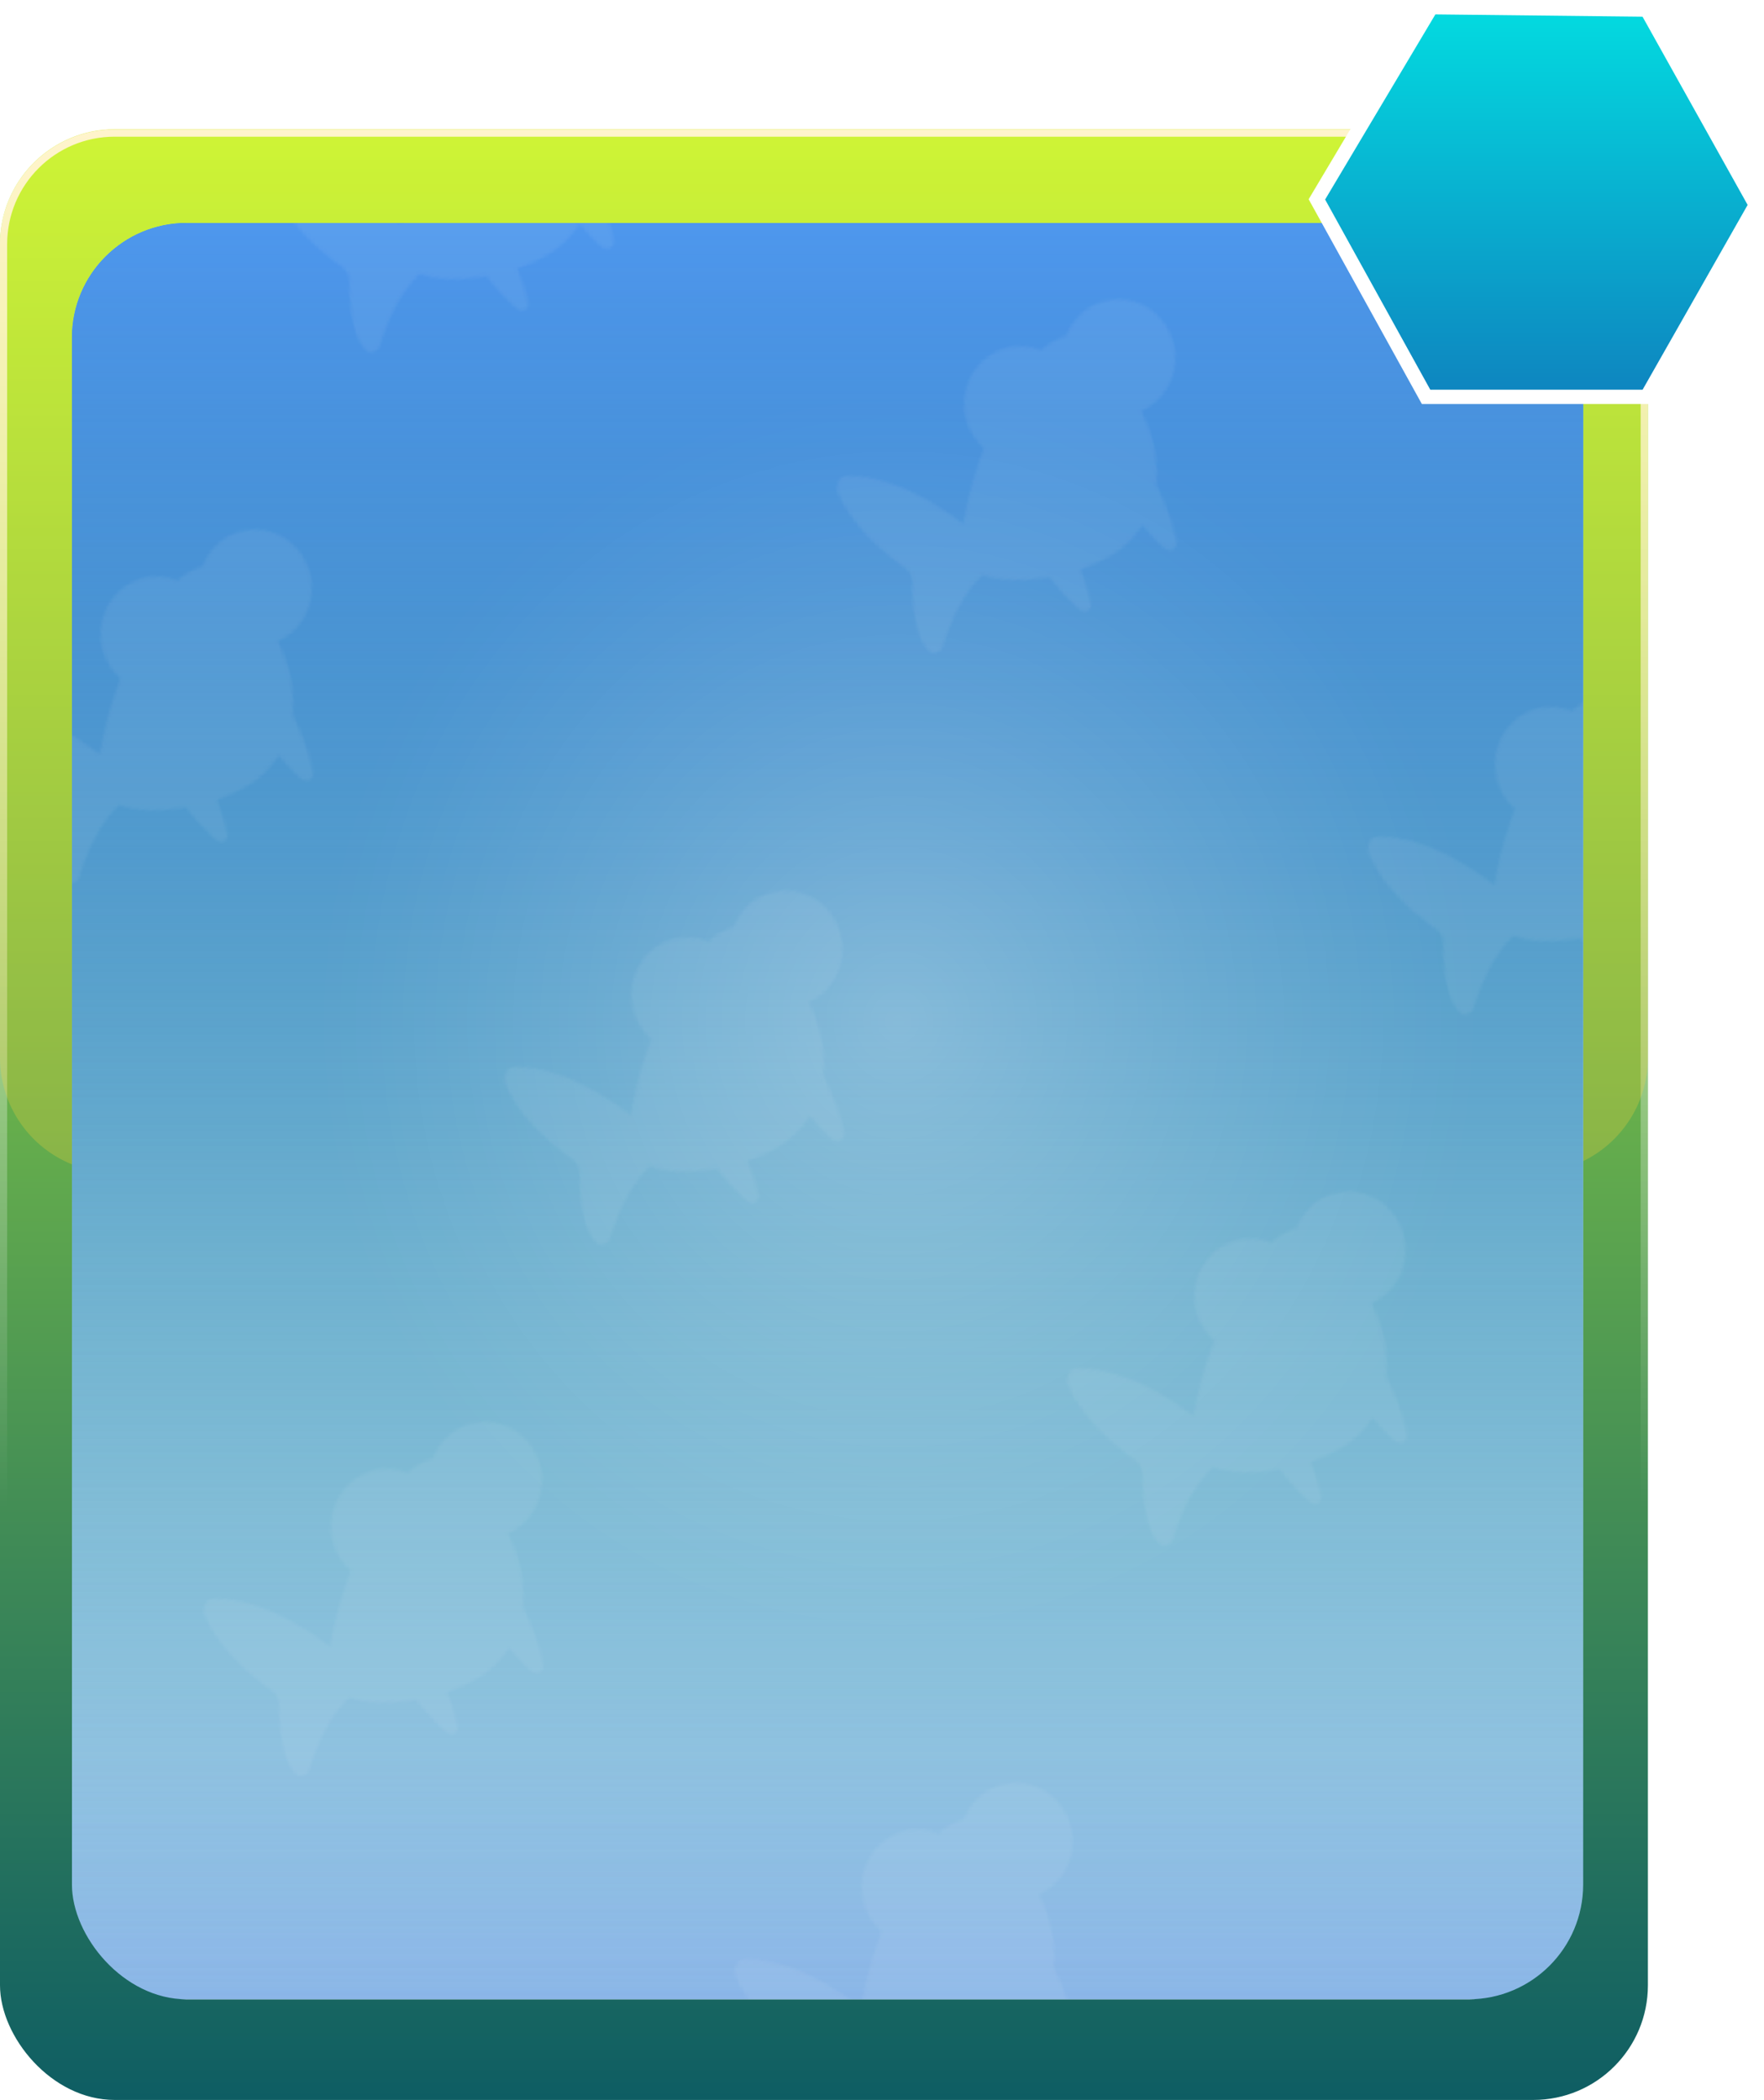 <?xml version="1.0" encoding="UTF-8"?>
<svg viewBox="0 0 183.85 218.85" xmlns="http://www.w3.org/2000/svg">
    <defs>
        <style>.b213152e-8b57-483c-89a1-6afd4f39533d,.f67347db-d115-46bf-a95d-95ab34717f8e{fill:none;}.f2adaa3d-775d-4bf5-b0ae-c23bf5935c00{opacity:0.38;}.aaa63732-dcbb-4e4f-b3a8-8f2c3d7f8840{fill:#fff;}.fa5eceaf-ebc4-43bc-ab11-f807c0cde153{isolation:isolate;}.b0c8433e-1ea5-4a96-915f-47c74ffe77dd{fill:url(#e);}.b213152e-8b57-483c-89a1-6afd4f39533d{stroke-width:0.75px;stroke:url(#h);}.b6975710-b206-4448-a7b9-f7daf9dbc76d{fill:#ffd439;fill-opacity:0.25;}.b6fe5128-6797-45a1-9864-609e0925c54b{fill:url(#c);}.eb7fb0c4-84c1-46c1-bf3a-0fff30a0e55f{fill:url(#g);}.ae373131-293b-4120-a15e-70a4273e9f29{fill:url(#a);}.af9a5113-3557-44b9-ade3-9b6a65eeb7af{opacity:0.17;fill:url(#d);}.bd5e17b0-4ba4-4183-816d-1168efa534d3{stroke:#fff;stroke-width:1.49px;fill:url(#f);}.f13a9c07-caed-4a36-b86e-1617697138d7{opacity:0.26;mix-blend-mode:color-dodge;fill:url(#b);}</style>
        <linearGradient id="e" x1="85.87" x2="85.87" y1="877.63" y2="672.27" gradientTransform="matrix(1 0 0 -1 0 891.12)" gradientUnits="userSpaceOnUse">
            <stop stop-color="#beff35" offset="0"/>
            <stop stop-color="#0e5d63" offset="1"/>
        </linearGradient>
        <linearGradient id="h" x1="85.87" x2="85.87" y1="877.63" y2="672.27" gradientTransform="matrix(1 0 0 -1 0 891.12)" gradientUnits="userSpaceOnUse">
            <stop stop-color="#fff" offset="0"/>
            <stop stop-color="#fff" stop-opacity="0" offset=".7"/>
        </linearGradient>
        <linearGradient id="c" x1="86.25" x2="86.25" y1="682.76" y2="867.88" gradientTransform="matrix(1 0 0 -1 0 891.12)" gradientUnits="userSpaceOnUse">
            <stop stop-color="#8bb6e8" offset="0"/>
            <stop stop-color="#91b9e9" offset=".02"/>
            <stop stop-color="#b2cff0" offset=".14"/>
            <stop stop-color="#cee0f5" offset=".27"/>
            <stop stop-color="#e4eefa" offset=".41"/>
            <stop stop-color="#f3f8fd" offset=".56"/>
            <stop stop-color="#fcfdfe" offset=".74"/>
            <stop stop-color="#fff" offset="1"/>
        </linearGradient>
        <linearGradient id="g" x1="86.25" x2="86.25" y1="682.76" y2="867.88" gradientTransform="matrix(1 0 0 -1 0 891.12)" gradientUnits="userSpaceOnUse">
            <stop stop-color="#fff" offset="0"/>
            <stop stop-color="#03dbe0" stop-opacity="0" offset="0"/>
            <stop stop-color="#0e84bf" offset="1"/>
        </linearGradient>
        <linearGradient id="a" x1="86.25" x2="86.25" y1="682.76" y2="867.88" gradientTransform="matrix(1 0 0 -1 0 891.12)" gradientUnits="userSpaceOnUse">
            <stop stop-color="#45657b" stop-opacity="0" offset="0"/>
            <stop stop-color="#4e97ed" offset="1"/>
        </linearGradient>
        <pattern id="d" width="300" height="300" patternTransform="matrix(.3 -.08 .08 .31 -525.99 1513.2)" patternUnits="userSpaceOnUse" viewBox="0 0 300 300">
            <rect class="f67347db-d115-46bf-a95d-95ab34717f8e" width="300" height="300"/>
            <g class="f2adaa3d-775d-4bf5-b0ae-c23bf5935c00">
                <path class="aaa63732-dcbb-4e4f-b3a8-8f2c3d7f8840" d="M104.81,310.87a5.54,5.54,0,0,1,1.17,5.06c-1.5,5.58-4.2,18-.11,23.44a2.26,2.26,0,0,0,2.71.67,2.37,2.37,0,0,0,1.79-1.1c2.85-4.56,10.06-14.9,19.12-19.38,4.73,3.29,12.67,5.58,21.43,6.3,3.25,6.84,6.06,11.66,7.55,13.11a2.19,2.19,0,0,0,3.81-1.34,58.62,58.62,0,0,0-.7-11.69l.46,0h.21q1.35-.11,2.67-.27l.24,0c.89-.11,1.77-.24,2.65-.39l.5-.09c.88-.16,1.75-.33,2.61-.52l.06,0c.55-.12,1.08-.26,1.61-.41l.55-.16c.36-.11.72-.21,1.07-.33l.63-.22c.31-.11.63-.22.93-.34s.44-.18.66-.27.58-.23.86-.36l.66-.31.8-.38.66-.35.75-.41c.22-.12.44-.26.65-.39l.7-.43.65-.43.65-.44.64-.48.6-.46c.21-.17.42-.34.62-.52l.56-.47c.1-.1.21-.18.31-.27,2.47,5.08,4.57,8.63,5.86,9.73a2.32,2.32,0,0,0,3.82-1.3c.64-5.9-.46-13.64-1.77-20.08a40.3,40.3,0,0,0,2.18-18.9h0c-.07-.61-.15-1.22-.24-1.84v0h0c-.13-.9-.28-1.8-.46-2.72-.06-.29-.11-.56-.16-.84a19.21,19.21,0,0,0,2.08-.43,18.93,18.93,0,1,0-20.14-29.49l-.47,0h-.09c-.45,0-.92.09-1.39.16h-.09c-.49.08-1,.17-1.52.28h0c-.53.11-1.07.24-1.63.38h0l-.32.08a20.76,20.76,0,0,0-3.94,1.56,18.92,18.92,0,0,0-26.75,26c-2.51,3.44-4.85,6.95-6.9,10.38h0l-.1.18c-.92,1.53-1.77,3.05-2.57,4.53a.16.16,0,0,1,0,.07h0a76.26,76.26,0,0,0-3.38,7.13c-6.42-8-19.26-21.83-34.2-25.09a3,3,0,0,0-3.44,1.91,2.9,2.9,0,0,0-.64,2.29C90,286.54,93.1,297.23,104.81,310.87Z"/>
                <path class="aaa63732-dcbb-4e4f-b3a8-8f2c3d7f8840" d="M104.81,10.87A5.54,5.54,0,0,1,106,15.93c-1.5,5.58-4.2,18-.11,23.44a2.26,2.26,0,0,0,2.71.67,2.37,2.37,0,0,0,1.79-1.1c2.85-4.56,10.06-14.9,19.12-19.38,4.73,3.29,12.67,5.58,21.43,6.3C154.17,32.7,157,37.52,158.47,39a2.19,2.19,0,0,0,3.81-1.34,58.62,58.62,0,0,0-.7-11.69l.46,0h.21q1.35-.11,2.67-.27l.24,0c.89-.11,1.77-.24,2.65-.39l.5-.09c.88-.16,1.75-.33,2.61-.52l.06,0c.55-.12,1.08-.26,1.61-.41l.55-.16c.36-.11.72-.21,1.07-.33l.63-.22c.31-.11.63-.22.93-.34s.44-.18.66-.27.58-.23.86-.36l.66-.31.8-.38.66-.35.75-.41c.22-.12.44-.26.65-.39l.7-.43.65-.43.65-.44.64-.48.6-.46c.21-.17.42-.34.62-.52l.56-.47c.1-.1.21-.18.31-.27,2.47,5.08,4.57,8.63,5.86,9.73a2.32,2.32,0,0,0,3.82-1.3c.64-5.9-.46-13.64-1.77-20.08a40.3,40.3,0,0,0,2.18-18.9h0c-.07-.61-.15-1.22-.24-1.84v0h0c-.13-.9-.28-1.8-.46-2.72-.06-.29-.11-.56-.16-.84a19.21,19.21,0,0,0,2.08-.43,18.93,18.93,0,0,0,13.39-23.18,18.94,18.94,0,0,0-23.19-13.39,18.85,18.85,0,0,0-10.34,7.08l-.47,0h-.09c-.45,0-.92.09-1.39.16h-.09c-.49.08-1,.17-1.52.28h0c-.53.11-1.07.24-1.63.38h0l-.32.08a20.76,20.76,0,0,0-3.94,1.56,18.88,18.88,0,0,0-16-3,18.92,18.92,0,0,0-13.38,23.18,18.81,18.81,0,0,0,2.67,5.79c-2.51,3.44-4.85,7-6.9,10.38h0l-.1.18c-.92,1.53-1.77,3.05-2.57,4.53a.16.16,0,0,1,0,.07h0A76.26,76.26,0,0,0,127.43,2C121-6,108.17-19.81,93.23-23.07a3,3,0,0,0-3.44,1.91,2.9,2.9,0,0,0-.64,2.29C90-13.46,93.1-2.77,104.81,10.87Z"/>
            </g>
            <g class="f2adaa3d-775d-4bf5-b0ae-c23bf5935c00">
                <path class="aaa63732-dcbb-4e4f-b3a8-8f2c3d7f8840" d="M-52.91,169a5.54,5.54,0,0,1,1.17,5.06c-1.5,5.58-4.2,18-.11,23.43a2.23,2.23,0,0,0,2.71.67,2.33,2.33,0,0,0,1.79-1.09c2.85-4.56,10.06-14.9,19.12-19.39C-23.5,181-15.56,183.28-6.8,184c3.25,6.84,6.06,11.66,7.55,13.1a2.18,2.18,0,0,0,3.81-1.33,58.62,58.62,0,0,0-.7-11.69l.46,0,.21,0c.89-.07,1.78-.16,2.67-.26l.24,0c.89-.11,1.77-.24,2.65-.39l.5-.09c.88-.16,1.75-.33,2.61-.53h.06c.54-.13,1.08-.26,1.61-.41l.55-.17,1.07-.32.63-.23.93-.33.66-.27.86-.36.66-.31.8-.38.66-.35.75-.41.65-.39.7-.43.65-.43.64-.45c.22-.15.43-.31.64-.47l.61-.46L27,176l.56-.48.31-.27c2.47,5.08,4.57,8.63,5.86,9.74a2.32,2.32,0,0,0,3.82-1.3c.64-5.9-.46-13.64-1.78-20.09a40.27,40.27,0,0,0,2.19-18.89v0c-.06-.6-.14-1.22-.23-1.83v0h0c-.13-.9-.28-1.81-.46-2.73-.06-.28-.11-.55-.17-.84a19.33,19.33,0,0,0,2.09-.42A18.93,18.93,0,1,0,19,109.36l-.47,0h-.09c-.45,0-.92.1-1.39.17H17c-.49.07-1,.17-1.52.27h0c-.53.11-1.08.24-1.64.38h0l-.32.08a21.1,21.1,0,0,0-4,1.56,18.85,18.85,0,0,0-16-3A18.93,18.93,0,0,0-20,132.07a18.77,18.77,0,0,0,2.68,5.78c-2.51,3.44-4.85,7-6.91,10.39h0c0,.06-.07.12-.1.19-.92,1.53-1.77,3-2.57,4.53l0,.07h0a77.59,77.59,0,0,0-3.38,7.14c-6.42-8-19.26-21.83-34.2-25.1A3,3,0,0,0-67.93,137a2.83,2.83,0,0,0-.64,2.28C-67.76,144.67-64.62,155.36-52.91,169Z"/>
                <path class="aaa63732-dcbb-4e4f-b3a8-8f2c3d7f8840" d="M247.09,169a5.54,5.54,0,0,1,1.17,5.06c-1.5,5.58-4.2,18-.11,23.43a2.23,2.23,0,0,0,2.71.67,2.33,2.33,0,0,0,1.79-1.09c2.85-4.56,10.06-14.9,19.12-19.39,4.73,3.3,12.67,5.59,21.43,6.31,3.25,6.84,6.06,11.66,7.55,13.1a2.18,2.18,0,0,0,3.81-1.33,58.62,58.62,0,0,0-.7-11.69l.46,0,.21,0c.89-.07,1.78-.16,2.67-.26l.24,0c.89-.11,1.77-.24,2.65-.39l.5-.09c.88-.16,1.75-.33,2.61-.53h.06c.54-.13,1.08-.26,1.61-.41l.55-.17,1.07-.32.63-.23.93-.33.66-.27.86-.36.66-.31.8-.38.66-.35.75-.41.65-.39.7-.43.65-.43.64-.45c.22-.15.43-.31.64-.47l.61-.46L327,176l.56-.48.31-.27c2.47,5.08,4.57,8.63,5.86,9.74a2.32,2.32,0,0,0,3.82-1.3c.64-5.9-.46-13.64-1.78-20.09a40.27,40.27,0,0,0,2.19-18.89v0c-.06-.6-.14-1.22-.23-1.83v0h0c-.13-.9-.28-1.81-.46-2.73-.06-.28-.11-.55-.17-.84a19.33,19.33,0,0,0,2.09-.42A18.93,18.93,0,1,0,319,109.36l-.47,0h-.09c-.45,0-.92.1-1.39.17H317c-.49.07-1,.17-1.52.27h0c-.53.11-1.08.24-1.64.38h0l-.32.08a21.1,21.1,0,0,0-3.95,1.56,18.9,18.9,0,0,0-26.74,26c-2.51,3.44-4.85,7-6.91,10.39h0c0,.06-.07.12-.1.19-.92,1.53-1.77,3-2.57,4.53l0,.07h0a77.59,77.59,0,0,0-3.38,7.14c-6.42-8-19.26-21.83-34.2-25.1a3,3,0,0,0-3.44,1.92,2.83,2.83,0,0,0-.64,2.28C232.24,144.67,235.38,155.36,247.09,169Z"/>
            </g>
        </pattern>
        <linearGradient id="f" x1="160.12" x2="160.12" y1="890.37" y2="849.73" gradientTransform="matrix(1 0 0 -1 0 891.12)" gradientUnits="userSpaceOnUse">
            <stop stop-color="#fff" offset="0"/>
            <stop stop-color="#03dbe0" offset="0"/>
            <stop stop-color="#0e84bf" offset="1"/>
        </linearGradient>
        <radialGradient id="b" cx="93.64" cy="408.55" r="60.66" gradientTransform="translate(0 -334.81) scale(1 1.08)" gradientUnits="userSpaceOnUse">
            <stop stop-color="#fff" offset="0"/>
            <stop stop-color="#fff" stop-opacity=".69" offset=".26"/>
            <stop stop-color="#fff" stop-opacity=".4" offset=".52"/>
            <stop stop-color="#fff" stop-opacity=".18" offset=".75"/>
            <stop stop-color="#fff" stop-opacity=".05" offset=".91"/>
            <stop stop-color="#fff" stop-opacity="0" offset="1"/>
        </radialGradient>
    </defs>
    <g class="fa5eceaf-ebc4-43bc-ab11-f807c0cde153">
        <g>
            <g>
                <rect class="b0c8433e-1ea5-4a96-915f-47c74ffe77dd" y="13.49" width="171.75" height="205.36" rx="11.95"/>
                <rect class="b213152e-8b57-483c-89a1-6afd4f39533d" x=".37" y="13.87" width="171" height="204.61" rx="11.58"/>
                <path class="b6975710-b206-4448-a7b9-f7daf9dbc76d" d="M0,25.44a12,12,0,0,1,12-12H159.8a12,12,0,0,1,11.95,12v84.78a12,12,0,0,1-11.95,12H12A12,12,0,0,1,0,110.22Z"/>
                <rect class="b6fe5128-6797-45a1-9864-609e0925c54b" x="7.5" y="23.24" width="157.5" height="185.12" rx="11.95"/>
                <rect class="eb7fb0c4-84c1-46c1-bf3a-0fff30a0e55f" x="7.5" y="23.24" width="157.5" height="185.12" rx="11.95"/>
                <rect class="ae373131-293b-4120-a15e-70a4273e9f29" x="7.5" y="23.24" width="157.5" height="185.12" rx="11.95"/>
                <rect class="af9a5113-3557-44b9-ade3-9b6a65eeb7af" x="7.5" y="23.24" width="157.5" height="185.12" rx="11.95"/>
                <path class="bd5e17b0-4ba4-4183-816d-1168efa534d3" d="M149.18.75,171.63,1,183,21.36l-11.37,20h-23L137.25,20.78Z"/>
            </g>
            <g>
                <ellipse class="f13a9c07-caed-4a36-b86e-1617697138d7" cx="93.64" cy="107.33" rx="60.66" ry="68.3"/>
            </g>
        </g>
    </g>
</svg>
